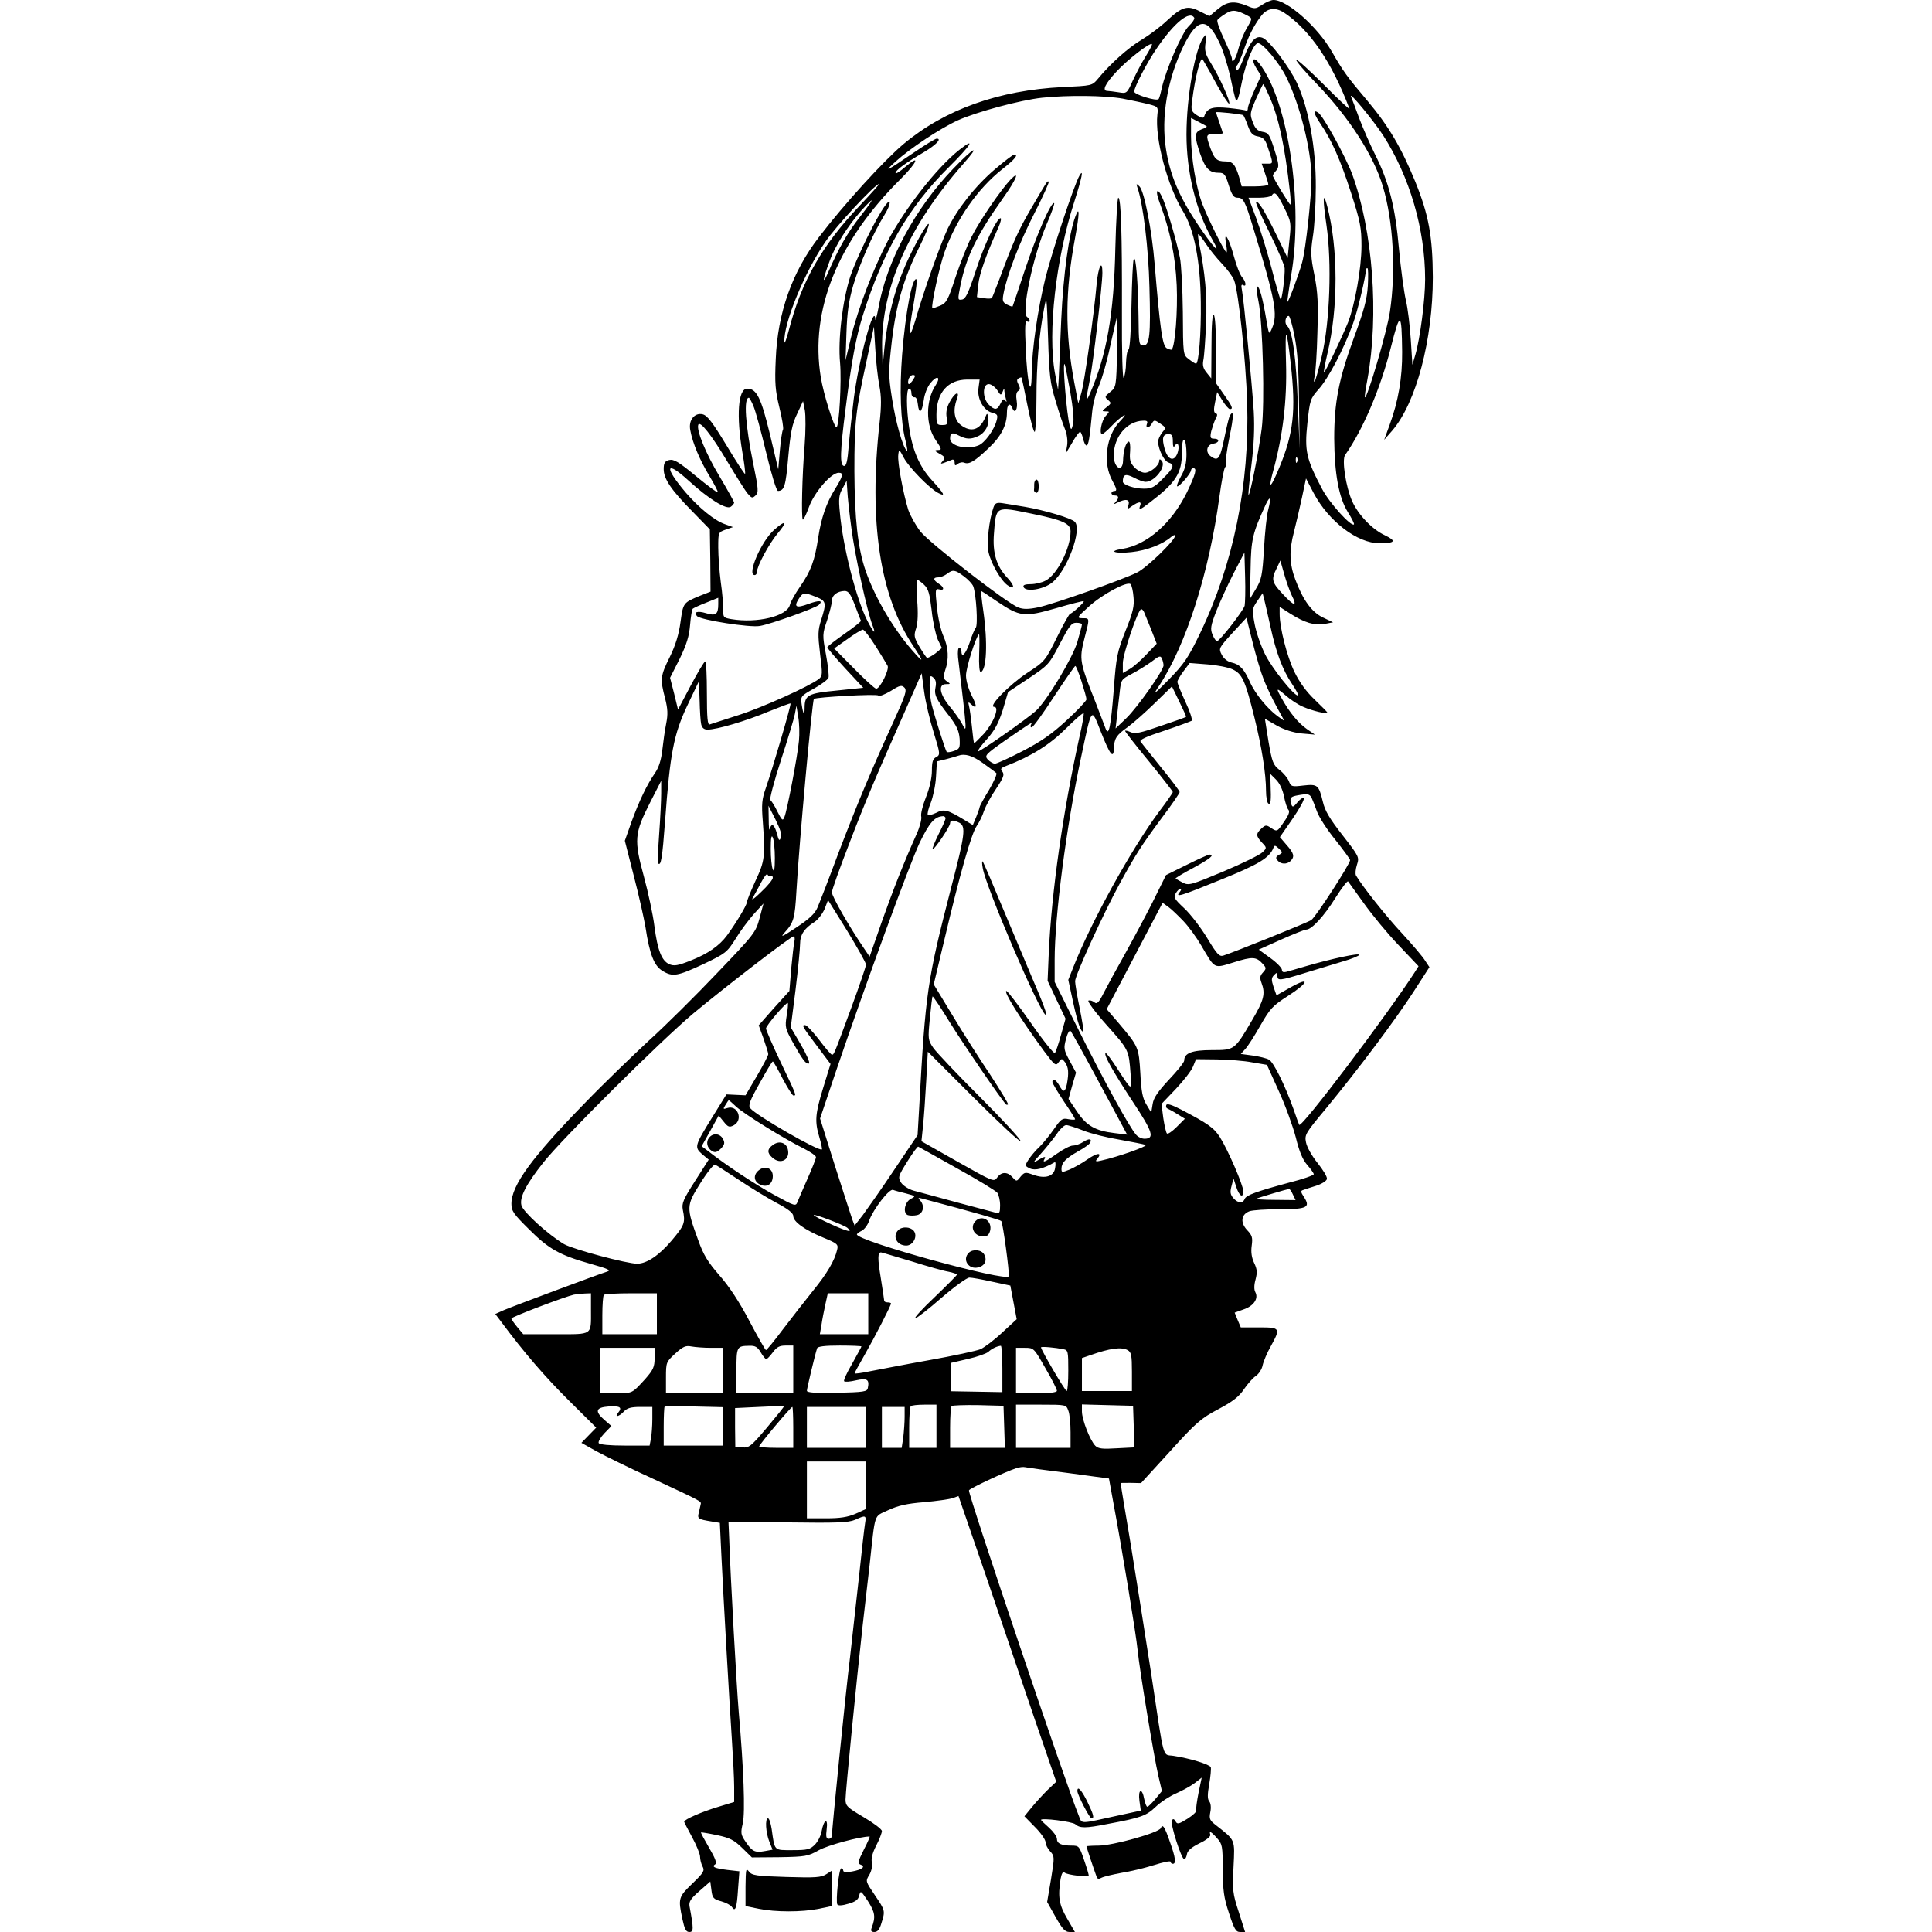 <?xml version="1.0" standalone="no"?>
<!DOCTYPE svg PUBLIC "-//W3C//DTD SVG 20010904//EN"
 "http://www.w3.org/TR/2001/REC-SVG-20010904/DTD/svg10.dtd">
<svg version="1.0" xmlns="http://www.w3.org/2000/svg"
 width="850pt" height="850pt" viewBox="0 0 850 850"
 preserveAspectRatio="xMidYMid meet">
<g transform="translate(0,850) scale(0.1,-0.1)"
fill="#000000" stroke="none">
<path d="M5553 8479 c-29 -19 -34 -19 -68 -4 -55 22 -86 19 -127 -15 l-37 -31
-42 21 c-54 28 -78 21 -143 -39 -28 -27 -79 -65 -112 -85 -58 -34 -138 -105
-194 -173 -25 -30 -26 -30 -155 -36 -280 -14 -517 -98 -699 -250 -88 -74 -263
-266 -372 -409 -119 -154 -183 -335 -191 -538 -5 -107 -2 -138 16 -213 12 -48
19 -91 16 -97 -4 -6 -10 -47 -14 -93 l-7 -82 -37 156 c-39 160 -58 199 -100
199 -40 0 -48 -120 -21 -279 9 -51 14 -94 12 -96 -2 -2 -39 54 -82 126 -60 99
-84 131 -104 136 -36 9 -64 -26 -55 -70 10 -56 42 -132 84 -201 22 -37 39 -69
37 -72 -3 -2 -46 30 -97 72 -75 62 -97 75 -117 70 -19 -5 -24 -13 -24 -40 0
-43 33 -92 128 -188 l75 -77 2 -137 1 -137 -46 -18 c-75 -31 -74 -31 -86 -115
-7 -54 -22 -103 -47 -154 -42 -84 -43 -98 -21 -182 12 -47 13 -71 5 -111 -6
-29 -13 -81 -17 -116 -5 -44 -15 -76 -31 -100 -38 -55 -70 -123 -104 -215
l-30 -85 39 -153 c22 -84 45 -187 52 -228 18 -119 38 -169 74 -191 45 -28 66
-24 180 29 98 47 104 51 142 111 21 35 58 84 81 110 l42 46 -17 -64 c-17 -63
-22 -70 -187 -242 -93 -98 -228 -232 -300 -297 -71 -66 -198 -188 -280 -273
-235 -241 -325 -364 -325 -445 0 -32 9 -45 78 -113 87 -87 134 -113 272 -152
78 -22 90 -28 70 -34 -36 -11 -408 -150 -453 -169 l-38 -17 28 -37 c97 -131
193 -242 297 -345 l119 -118 -33 -34 -32 -33 66 -37 c37 -20 148 -75 249 -121
208 -97 213 -99 210 -111 -1 -4 -5 -21 -8 -36 -8 -29 -5 -31 56 -41 l36 -6 7
-148 c9 -186 34 -624 46 -807 5 -77 10 -170 10 -207 l0 -66 -72 -22 c-70 -21
-148 -55 -148 -65 0 -2 16 -33 35 -68 19 -35 35 -74 35 -86 0 -12 5 -32 11
-43 10 -18 5 -27 -45 -75 -61 -59 -63 -65 -44 -155 10 -46 16 -58 31 -58 19 0
19 14 1 111 -4 22 3 34 43 69 l48 42 5 -38 c4 -34 9 -40 43 -49 21 -6 42 -17
47 -25 15 -24 22 -5 27 78 l6 79 -53 6 c-56 7 -71 14 -53 25 8 5 -1 28 -27 72
-21 36 -37 66 -36 68 2 1 33 -4 71 -12 56 -12 74 -21 110 -56 l43 -42 122 1
c114 2 125 4 173 31 40 22 181 60 223 60 2 0 -9 -27 -26 -59 -26 -52 -27 -60
-13 -65 23 -9 5 -22 -39 -30 -24 -4 -38 -3 -38 4 0 5 -4 10 -9 10 -10 0 -25
-145 -17 -159 4 -6 22 -5 48 3 32 9 44 18 48 36 6 24 8 22 39 -25 31 -49 34
-69 16 -117 -5 -13 -2 -18 12 -18 14 0 23 11 31 39 17 54 17 55 -29 123 -41
61 -42 61 -24 90 10 18 14 39 11 54 -4 16 2 41 19 74 14 27 25 56 25 64 0 8
-36 35 -80 61 -73 43 -80 50 -80 78 0 34 49 529 75 762 9 77 23 199 31 270 26
237 17 210 82 241 43 20 82 29 158 35 55 5 112 13 126 18 l25 9 119 -346 c65
-191 161 -474 214 -629 l97 -282 -40 -38 c-21 -21 -52 -55 -69 -76 l-31 -38
47 -48 c25 -25 46 -55 46 -66 0 -10 9 -28 20 -40 20 -22 20 -24 4 -123 l-17
-100 37 -66 c30 -53 42 -66 61 -66 l24 0 -34 59 c-36 61 -41 95 -29 174 5 25
10 34 18 28 14 -11 106 -21 106 -12 0 4 -9 35 -21 69 -20 59 -22 62 -54 62
-46 0 -65 9 -65 30 0 10 -16 32 -35 49 -19 17 -35 32 -35 34 0 10 137 -7 151
-19 20 -18 45 -18 141 1 150 28 171 36 213 76 22 21 62 47 90 59 27 12 64 32
81 45 l31 24 -14 -67 c-7 -36 -12 -71 -10 -77 3 -5 -15 -22 -39 -37 -38 -24
-45 -25 -52 -11 -7 11 -11 12 -16 4 -9 -13 42 -171 54 -171 5 0 10 10 12 22 2
15 19 30 55 48 30 14 50 30 48 38 -7 19 4 14 30 -16 23 -25 24 -35 25 -136 0
-92 4 -124 27 -193 23 -70 30 -83 49 -83 l22 0 -28 88 c-27 82 -28 96 -23 198
6 123 9 116 -75 182 -30 23 -33 29 -27 60 4 19 2 39 -5 47 -8 10 -8 30 0 75 6
34 9 68 7 75 -5 12 -91 39 -164 50 -50 8 -39 -32 -98 360 -25 164 -66 420 -90
569 -25 148 -45 270 -45 271 0 1 20 1 45 1 l45 -1 128 140 c114 126 136 145
212 185 64 34 91 55 113 88 16 23 39 50 52 58 13 9 27 30 30 47 4 18 20 56 36
84 44 80 42 83 -51 83 l-81 0 -14 33 -13 32 39 14 c45 15 67 48 52 76 -6 11
-6 31 1 56 8 31 7 45 -6 72 -11 23 -15 48 -11 76 5 36 2 46 -20 69 -31 33 -27
69 10 83 13 5 74 9 134 9 121 0 136 8 105 55 -13 20 -14 26 -4 29 7 3 33 11
58 19 25 8 46 21 48 30 2 9 -17 40 -41 70 -25 31 -47 70 -51 91 -7 34 -2 41
87 148 142 172 306 391 385 513 l71 110 -18 27 c-9 16 -55 70 -102 121 -72 77
-174 206 -203 255 -4 7 -2 28 4 47 11 34 10 36 -63 130 -57 73 -78 108 -87
148 -18 74 -23 78 -86 71 -50 -6 -54 -5 -63 18 -5 14 -24 37 -41 50 -29 23
-33 34 -49 125 l-16 101 52 -30 c34 -19 72 -31 110 -35 l58 -5 -36 25 c-38 27
-75 72 -108 131 -29 51 -27 53 16 16 20 -18 55 -41 77 -50 41 -18 106 -33 106
-25 0 2 -25 27 -55 56 -37 35 -67 76 -90 123 -33 69 -65 194 -65 255 l0 31 47
-30 c63 -40 107 -53 151 -45 l37 7 -44 21 c-49 23 -88 76 -122 167 -26 69 -28
127 -6 210 9 36 25 103 35 150 l18 85 34 -65 c66 -124 192 -220 289 -220 70 0
76 10 24 35 -56 26 -117 90 -144 150 -28 63 -46 182 -31 203 80 114 156 294
201 472 41 163 48 161 50 -18 1 -113 -17 -218 -55 -321 l-24 -66 35 40 c106
123 179 400 179 675 -1 180 -18 274 -77 420 -62 151 -117 245 -212 358 -87
103 -105 127 -156 216 -63 109 -196 226 -256 226 -10 0 -32 -9 -50 -21z m-62
-49 c19 -11 19 -12 -5 -53 -14 -23 -30 -63 -37 -90 -11 -45 -29 -73 -29 -45 0
8 -16 46 -35 87 -19 40 -32 77 -29 83 3 5 20 18 36 28 31 19 48 17 99 -10z
m159 14 c112 -75 209 -216 287 -422 4 -8 -46 38 -110 103 -65 65 -120 115
-124 112 -3 -4 39 -53 94 -110 139 -145 247 -312 287 -447 46 -153 58 -373 31
-552 -12 -84 -101 -386 -110 -376 -2 1 3 37 11 78 52 285 24 655 -67 904 -29
77 -128 258 -150 271 -23 15 -19 -6 9 -47 51 -75 88 -158 136 -306 41 -127 46
-154 46 -234 0 -97 -29 -259 -59 -336 -29 -71 -102 -224 -106 -220 -2 2 5 39
15 82 48 201 48 463 -1 650 -19 70 -20 30 -3 -85 24 -165 15 -423 -20 -573
-14 -60 -29 -112 -32 -115 -4 -3 -4 8 0 24 4 17 10 102 12 190 4 131 2 177
-13 254 -17 83 -17 103 -7 170 7 42 13 140 13 218 1 171 -31 345 -83 458 -33
70 -122 188 -152 199 -29 11 -52 -13 -80 -84 -17 -45 -30 -66 -35 -58 -4 7 -4
15 1 18 6 3 18 31 29 61 23 69 46 114 78 157 27 37 63 42 103 16z m-396 -22
c3 -5 -8 -22 -24 -37 -30 -29 -100 -189 -119 -274 -5 -23 -11 -45 -14 -47 -9
-10 -107 20 -107 33 0 20 57 130 101 193 76 111 143 165 163 132z m109 -106
c16 -31 38 -101 50 -154 11 -53 22 -99 24 -101 7 -9 13 8 28 84 19 88 51 165
70 165 21 0 92 -85 123 -147 61 -122 111 -322 112 -443 0 -85 -25 -315 -41
-374 -14 -52 -61 -178 -65 -174 -1 2 6 53 16 113 56 319 -12 771 -139 935 -27
35 -38 18 -13 -21 l20 -32 -29 -64 c-16 -36 -29 -71 -29 -80 0 -8 -3 -12 -7
-10 -5 3 -40 8 -79 12 -72 7 -94 -1 -106 -37 -3 -9 -12 -8 -32 5 -25 17 -27
22 -21 65 13 104 37 195 46 181 5 -8 33 -56 60 -107 28 -51 54 -91 57 -88 7 7
-43 118 -81 179 -25 40 -28 55 -23 90 5 38 5 40 -9 23 -37 -49 -75 -262 -75
-428 0 -164 41 -332 111 -457 49 -86 7 -41 -69 73 -76 116 -115 209 -132 319
-23 141 6 309 77 455 61 123 103 128 156 18z m-322 -63 c-17 -27 -42 -75 -57
-107 -26 -58 -27 -58 -63 -52 -20 3 -42 6 -48 6 -26 0 -12 30 39 85 48 52 147
129 156 121 2 -2 -10 -26 -27 -53z m544 -178 c41 -92 68 -219 90 -417 4 -32 4
-58 2 -58 -5 0 -77 119 -77 127 0 4 7 14 15 23 13 15 13 25 -8 91 -21 67 -26
75 -52 79 -22 4 -33 14 -43 42 -14 35 -13 41 14 103 16 36 30 65 32 65 2 0 14
-25 27 -55z m500 -170 c117 -182 185 -413 185 -634 0 -90 -22 -260 -43 -332
l-13 -44 -7 110 c-4 61 -13 139 -22 175 -8 36 -22 137 -30 225 -16 183 -44
294 -105 415 -22 44 -53 115 -69 157 -16 43 -32 87 -37 98 -10 27 100 -107
141 -170z m-1145 161 c41 -8 93 -19 116 -25 38 -10 40 -12 36 -45 -12 -104 44
-315 114 -428 48 -79 75 -217 77 -398 2 -136 -9 -270 -21 -270 -4 0 -18 9 -32
20 -25 19 -25 19 -26 207 -1 103 -7 212 -13 240 -14 69 -54 208 -74 256 -24
57 -38 44 -15 -15 46 -123 69 -232 75 -363 5 -112 -7 -268 -22 -283 -2 -2 -12
1 -22 6 -19 11 -29 83 -53 369 -12 150 -46 323 -67 343 -14 13 -15 13 -9 -5
25 -70 49 -267 53 -437 6 -215 1 -258 -27 -258 -19 0 -20 8 -21 128 -2 148
-12 274 -21 252 -4 -8 -8 -100 -10 -203 -2 -109 -7 -191 -13 -195 -6 -4 -10
-30 -11 -58 0 -27 -5 -57 -10 -66 -5 -10 -9 104 -8 295 1 336 -4 497 -16 497
-4 0 -10 -100 -13 -222 -6 -289 -38 -470 -111 -638 -19 -44 -20 -33 -2 55 15
72 56 421 56 475 0 62 -18 27 -25 -47 -12 -137 -54 -437 -68 -483 l-13 -45
-18 94 c-41 219 -40 400 4 635 20 108 20 144 1 93 -28 -74 -53 -255 -62 -452
-5 -115 -10 -232 -11 -260 l-3 -50 -14 75 c-32 176 4 501 85 751 34 107 43
151 23 116 -23 -39 -122 -338 -150 -452 -34 -138 -59 -313 -60 -418 -1 -119
-20 -43 -26 107 -5 97 -3 127 5 122 7 -4 12 -3 12 3 0 5 -5 13 -11 16 -27 18
25 266 86 409 21 48 35 89 33 92 -12 11 -79 -143 -128 -291 -29 -88 -54 -161
-55 -163 -2 -2 -13 2 -25 8 -19 10 -21 17 -15 48 16 84 70 225 135 352 38 74
66 137 64 140 -6 6 -5 7 -78 -118 -55 -94 -79 -147 -136 -302 -18 -47 -34 -88
-36 -91 -2 -3 -17 -4 -35 -1 l-31 5 6 56 c6 49 33 126 90 254 9 20 12 37 8 37
-17 0 -73 -119 -111 -237 -31 -94 -43 -119 -59 -121 -19 -3 -19 -1 -6 65 26
125 72 219 186 380 59 83 78 128 34 83 -41 -43 -137 -182 -171 -251 -19 -36
-50 -116 -71 -178 -33 -102 -40 -114 -68 -126 -17 -7 -32 -12 -34 -11 -7 8 31
184 54 248 51 143 146 279 254 364 56 44 72 64 52 64 -5 0 -43 -29 -84 -64
-86 -73 -165 -173 -209 -263 -31 -66 -106 -276 -142 -403 -29 -98 -32 -63 -8
70 10 58 17 107 14 110 -18 19 -49 -140 -64 -330 -12 -157 -7 -295 15 -379 7
-29 10 -49 5 -44 -18 18 -49 128 -65 233 -16 102 -15 118 0 252 20 164 52 274
123 416 54 108 52 134 -3 36 -89 -159 -133 -301 -153 -486 l-8 -83 -2 86 c-4
262 118 536 357 808 80 90 47 74 -45 -22 -166 -173 -291 -404 -327 -606 -8
-42 -15 -67 -15 -56 -4 79 -73 -177 -95 -351 -8 -66 -18 -158 -22 -206 -5 -64
-10 -88 -20 -88 -20 0 -18 64 6 250 27 216 46 315 76 412 89 283 202 477 377
651 99 98 123 137 48 78 -99 -78 -238 -256 -315 -401 -64 -122 -132 -301 -161
-421 l-25 -104 4 120 c3 91 10 141 30 210 28 94 86 226 137 309 30 47 31 80 3
41 -39 -52 -126 -230 -153 -311 -34 -105 -55 -277 -45 -381 7 -79 -4 -283 -16
-283 -11 0 -57 146 -69 221 -48 294 74 597 352 872 74 74 88 111 19 52 -23
-20 -42 -32 -42 -26 0 12 44 44 124 91 55 33 81 60 57 60 -6 0 -52 -28 -103
-63 -122 -83 -132 -87 -78 -38 65 59 196 146 275 182 83 37 275 89 370 99 115
12 275 10 355 -4z m530 -73 c2 -2 12 -23 20 -46 12 -33 21 -43 44 -47 22 -4
32 -13 41 -40 28 -82 28 -80 1 -80 l-25 0 14 -41 c8 -23 15 -45 15 -50 0 -5
-26 -9 -58 -9 l-59 0 -12 43 c-17 55 -28 67 -60 67 -37 0 -48 10 -66 59 -21
59 -20 61 20 61 19 0 35 2 35 4 0 2 -7 23 -15 46 -8 23 -15 44 -15 46 0 4 114
-8 120 -13z m-161 -49 c2 -2 -8 -8 -23 -13 -32 -13 -32 -29 -6 -107 23 -65 40
-84 81 -84 25 0 30 -6 45 -55 14 -44 22 -55 39 -55 25 0 33 -14 68 -130 98
-320 110 -384 83 -445 -13 -30 -13 -29 -25 40 -16 95 -30 145 -40 145 -4 0 -2
-30 6 -67 19 -95 28 -449 14 -559 -13 -101 -52 -297 -58 -291 -2 2 4 62 13
133 11 89 14 161 10 234 -8 126 -44 493 -52 534 -4 19 -3 26 5 22 16 -11 13
15 -4 34 -9 10 -25 50 -36 91 -22 82 -46 120 -35 57 4 -21 5 -38 2 -38 -8 0
-81 147 -106 212 -28 73 -50 205 -50 300 l0 79 33 -17 c17 -9 34 -18 36 -20z
m-1523 -345 c-169 -177 -260 -336 -316 -554 -10 -38 -19 -61 -19 -49 -4 81 89
308 181 441 45 67 218 253 235 253 3 0 -34 -41 -81 -91z m1864 -13 c31 -62 31
-67 23 -142 l-8 -79 -51 105 c-54 109 -79 149 -88 140 -2 -3 24 -64 60 -135
35 -72 65 -141 66 -155 2 -33 -12 -143 -18 -137 -3 2 -21 64 -40 138 -19 73
-50 172 -68 221 l-33 88 48 0 c26 0 51 5 54 10 13 20 24 9 55 -54z m-1865 -38
c-56 -71 -95 -139 -142 -248 -28 -63 -22 -25 8 54 23 64 80 153 138 219 63 69
60 57 -4 -25z m1520 -120 c15 -23 47 -63 71 -88 24 -25 48 -58 54 -74 19 -51
51 -349 57 -536 11 -361 -60 -711 -208 -1018 -51 -106 -70 -133 -135 -200 -68
-69 -73 -72 -45 -30 119 180 221 499 266 833 9 66 20 124 25 129 5 5 6 14 4
21 -3 7 4 56 15 111 19 92 20 124 2 96 -4 -7 -15 -53 -25 -102 -19 -91 -27
-101 -60 -77 -24 18 -17 51 12 55 27 4 30 22 3 22 -16 0 -18 5 -12 33 5 18 13
42 19 54 9 16 9 22 0 25 -8 3 -9 16 -2 49 l9 44 23 -37 c13 -21 28 -38 33 -38
16 0 10 13 -26 64 l-35 50 0 147 c0 88 -4 150 -10 154 -6 4 -10 -44 -10 -137
l-1 -143 -20 25 c-15 18 -19 32 -15 54 4 17 9 89 12 161 6 121 -4 225 -32 363
-3 17 -4 32 -2 32 3 0 18 -19 33 -42z m713 -185 c-4 -62 -17 -109 -62 -231
-66 -180 -86 -283 -86 -441 1 -154 20 -260 60 -324 17 -27 29 -51 27 -54 -12
-12 -109 95 -141 157 -69 131 -77 166 -64 288 11 103 13 108 49 149 43 47 113
181 152 290 20 54 57 211 57 239 0 2 3 4 6 4 4 0 4 -35 2 -77z m-1374 -506
c14 -49 33 -105 41 -124 9 -22 13 -50 10 -72 l-6 -36 28 47 c15 27 31 48 35
48 3 0 9 -13 13 -30 4 -16 10 -30 15 -30 9 0 14 31 25 147 3 35 17 87 30 116
13 30 35 105 48 168 14 63 28 123 31 134 3 11 3 -54 1 -144 -4 -164 -4 -164
-31 -186 -24 -19 -25 -22 -9 -35 15 -13 15 -15 -7 -32 -21 -16 -21 -18 -4 -18
19 0 19 0 0 -21 -18 -20 -29 -79 -15 -79 4 0 23 16 42 36 18 20 43 40 53 46
10 6 3 -5 -15 -24 -63 -63 -79 -187 -34 -265 18 -33 20 -43 9 -43 -8 0 -14 -4
-14 -10 0 -5 7 -10 15 -10 18 0 19 -11 3 -29 -11 -11 -9 -11 9 -2 36 18 55 14
48 -10 -7 -21 -6 -21 16 -5 29 20 43 21 35 1 -8 -21 0 -19 41 13 116 88 143
129 143 222 0 38 4 59 10 55 6 -3 10 -32 10 -63 0 -42 -7 -68 -25 -99 -13 -24
-20 -43 -15 -43 10 0 60 58 60 71 0 5 5 9 10 9 17 0 11 -24 -28 -106 -67 -136
-176 -232 -285 -249 -65 -10 -31 -22 41 -14 67 7 137 34 175 67 9 8 17 10 17
5 0 -20 -124 -140 -166 -161 -63 -32 -369 -140 -436 -154 -43 -9 -66 -9 -87
-1 -50 18 -390 283 -431 334 -21 27 -45 70 -54 96 -22 71 -48 209 -44 241 3
27 4 27 25 -13 22 -41 111 -133 151 -154 34 -18 27 -4 -27 55 -56 61 -86 131
-101 232 -13 88 -13 172 0 172 6 0 10 -9 10 -20 0 -11 6 -19 13 -18 7 2 13
-10 15 -29 5 -48 18 -40 26 15 3 27 16 60 30 77 28 35 47 28 23 -9 -45 -67
-45 -177 -1 -241 29 -43 29 -45 7 -45 -13 -1 -10 -5 10 -16 24 -13 27 -18 15
-32 -14 -16 -13 -16 40 5 7 3 12 -2 12 -12 0 -14 3 -15 14 -6 7 6 20 9 29 5
21 -8 45 6 105 63 56 52 82 102 82 158 0 36 13 47 24 19 11 -28 25 -4 19 32
-4 24 -2 39 7 44 9 6 9 13 1 28 -8 15 -8 23 0 27 6 4 12 5 13 4 2 -2 13 -57
26 -121 13 -65 27 -118 32 -118 4 0 8 66 8 148 0 149 11 274 33 392 12 64 12
62 18 -125 5 -166 9 -201 33 -278z m1051 286 c13 -63 19 -146 20 -293 l3 -205
-8 195 c-7 205 -24 327 -47 346 -13 11 -8 44 7 44 4 0 16 -39 25 -87z m-1826
-221 c9 -47 9 -87 1 -160 -49 -437 1 -767 150 -987 41 -62 44 -73 10 -35 -93
101 -179 246 -222 370 -34 99 -48 228 -49 437 0 215 5 263 54 487 l32 149 6
-99 c3 -54 11 -127 18 -162z m1810 96 c23 -207 12 -304 -50 -454 -39 -94 -51
-102 -28 -18 43 157 62 311 57 479 -5 165 2 162 21 -7z m-970 -124 c12 -70 17
-123 12 -140 -7 -26 -8 -27 -14 -9 -14 42 -35 305 -22 270 2 -5 13 -60 24
-121z m-691 56 c-7 -11 -16 -20 -19 -20 -4 0 -5 9 -2 20 3 11 12 20 19 20 12
0 12 -4 2 -20z m287 -37 c-7 -47 22 -99 60 -109 23 -6 26 -10 20 -33 -10 -41
-53 -101 -81 -111 -52 -20 -124 -2 -124 30 0 26 9 29 38 14 33 -17 53 -18 85
-3 31 14 50 49 45 80 -4 23 -5 23 -13 4 -23 -57 -63 -70 -109 -34 -28 22 -34
65 -16 114 15 40 -11 27 -33 -16 -12 -22 -16 -45 -12 -66 5 -30 4 -33 -20 -33
-23 0 -25 3 -25 46 0 97 51 154 136 154 l54 0 -5 -37z m82 -9 c15 -24 17 -25
24 -8 6 16 8 16 8 2 1 -9 4 -25 7 -35 4 -13 3 -14 -3 -5 -7 9 -12 6 -21 -13
-14 -30 -26 -31 -52 -5 -28 28 -28 90 0 90 11 0 27 -12 37 -26z m-1072 -71 c9
-21 34 -113 56 -205 24 -99 45 -168 52 -168 28 1 34 22 45 149 10 109 17 145
39 190 l26 56 8 -40 c4 -22 4 -92 -1 -155 -11 -132 -15 -318 -8 -326 3 -2 15
22 27 55 24 66 98 151 131 151 23 0 19 -15 -17 -73 -37 -59 -60 -126 -73 -211
-15 -103 -33 -149 -80 -217 -21 -30 -42 -67 -45 -81 -13 -49 -143 -81 -257
-62 -35 6 -37 8 -36 43 0 20 -4 74 -11 121 -6 46 -11 115 -11 151 0 67 0 67
33 79 l32 11 -36 13 c-46 16 -114 72 -172 139 -97 114 -89 145 13 52 88 -80
167 -130 186 -114 8 6 14 14 14 18 0 3 -29 56 -65 116 -61 102 -101 201 -93
226 7 20 58 -44 127 -160 39 -65 79 -129 90 -142 18 -21 21 -22 35 -9 14 13
13 28 -9 135 -36 176 -44 295 -20 295 2 0 12 -17 20 -37z m1731 -78 c-8 -21
11 -19 22 2 9 16 12 16 37 -1 24 -16 25 -19 12 -34 -8 -9 -17 -25 -20 -35 -9
-25 21 -95 44 -102 28 -9 24 -23 -25 -71 -37 -38 -49 -44 -84 -44 -42 0 -92
17 -92 31 0 32 12 36 48 18 20 -11 43 -19 52 -19 41 0 94 70 70 94 -7 7 -10 6
-10 -2 0 -20 -39 -52 -63 -52 -13 0 -34 11 -46 24 -19 20 -22 33 -19 70 2 27
-1 45 -7 43 -12 -4 -23 -42 -24 -84 -2 -55 -41 -32 -41 23 0 82 58 151 129
153 17 1 22 -3 17 -14z m114 -77 c0 -23 3 -29 9 -19 14 22 22 -4 11 -34 -15
-38 -42 -29 -56 20 -13 47 -9 65 17 65 15 0 19 -7 19 -32z m547 -90 c-3 -8 -6
-5 -6 6 -1 11 2 17 5 13 3 -3 4 -12 1 -19z m-1961 -293 c14 -112 69 -365 93
-427 17 -44 4 -32 -23 21 -49 96 -108 327 -121 477 -6 59 -4 78 12 105 l18 34
3 -45 c1 -25 9 -99 18 -165z m1834 84 c-7 -24 -15 -102 -19 -174 -7 -116 -11
-135 -35 -175 l-27 -45 3 130 c2 133 9 160 68 288 19 39 23 27 10 -24z m-104
-424 c-6 -22 -110 -156 -122 -156 -4 0 -13 13 -19 28 -11 25 -9 39 16 104 16
40 50 115 76 166 l48 92 3 -107 c2 -59 0 -116 -2 -127z m207 46 c26 -51 12
-50 -38 4 -50 53 -53 66 -28 115 l16 34 17 -60 c9 -32 24 -74 33 -93z m-1443
84 c19 -14 38 -34 42 -45 13 -36 21 -169 11 -182 -6 -7 -18 -37 -27 -65 -17
-50 -36 -71 -36 -38 0 8 -4 15 -10 15 -5 0 -7 -18 -5 -42 41 -345 40 -335 18
-293 -9 17 -33 51 -54 76 -45 54 -53 99 -17 99 21 0 21 1 3 13 -16 12 -16 18
-7 47 18 49 15 102 -8 153 -11 25 -24 82 -28 127 -8 76 -7 81 10 77 24 -7 23
10 -2 25 -25 16 -26 28 -2 28 10 0 27 7 38 15 26 20 35 19 74 -10z m-175 -37
c20 -19 25 -39 34 -114 5 -50 18 -107 27 -128 l18 -37 -29 -24 c-17 -12 -33
-21 -37 -19 -3 2 -18 24 -33 49 -24 41 -25 49 -14 82 7 24 9 65 4 124 -3 49
-4 89 0 89 3 0 17 -10 30 -22z m922 -55 c4 -39 -2 -66 -35 -148 -37 -94 -41
-112 -52 -260 -13 -164 -22 -208 -36 -170 -4 11 -24 63 -44 115 -70 176 -72
189 -50 277 25 96 25 93 -7 93 -27 1 -26 3 27 51 59 54 169 113 184 99 5 -5
11 -30 13 -57z m-1226 -35 c13 -35 25 -66 27 -69 1 -3 -31 -29 -73 -58 -41
-29 -75 -55 -75 -59 0 -4 36 -46 79 -93 l79 -85 -116 -12 c-127 -12 -142 -20
-142 -76 0 -38 -6 -31 -13 15 -5 35 -4 37 53 69 33 18 62 40 65 48 3 7 -2 54
-11 102 -16 86 -16 90 5 151 11 35 21 73 21 85 0 25 23 43 56 44 17 0 26 -13
45 -62z m624 17 c102 -69 121 -71 261 -31 65 19 120 33 122 31 4 -4 -51 -55
-60 -55 -3 0 -30 -47 -58 -104 -51 -103 -53 -106 -130 -156 -79 -52 -175 -150
-146 -150 25 0 -3 -71 -46 -119 -21 -22 -40 -41 -42 -41 -2 0 -6 33 -10 73 -4
39 -10 81 -13 92 -4 16 -3 18 8 8 27 -26 29 -11 4 37 -14 28 -25 66 -25 88 0
34 42 167 57 182 2 3 3 -34 1 -83 -2 -53 1 -86 7 -84 26 9 31 131 11 270 -7
48 -11 87 -9 87 1 0 32 -20 68 -45z m-795 19 c45 -18 47 -25 23 -101 -15 -47
-15 -65 -5 -150 11 -88 11 -97 -5 -110 -41 -32 -247 -125 -353 -159 -63 -20
-121 -39 -127 -41 -10 -4 -13 27 -13 136 0 78 -3 141 -7 141 -5 0 -33 -48 -64
-106 l-56 -106 -17 70 -18 70 42 83 c31 64 42 100 46 149 3 36 8 68 12 72 4 3
31 16 60 27 l52 21 0 -28 c0 -45 -11 -53 -53 -40 -39 12 -58 5 -40 -13 17 -17
233 -51 276 -43 48 8 246 79 260 93 20 20 0 21 -46 4 -54 -20 -66 -14 -43 22
19 29 23 30 76 9z m1999 -129 c25 -116 54 -193 96 -255 19 -28 30 -50 25 -50
-18 0 -113 119 -144 181 -18 36 -39 96 -46 133 -12 64 -11 68 11 101 l24 35 7
-27 c4 -16 16 -68 27 -118z m-556 63 c3 -7 17 -42 31 -76 l25 -64 -44 -46
c-24 -26 -57 -55 -74 -65 l-31 -18 0 43 c0 41 67 238 81 238 4 0 9 -6 12 -12z
m527 -298 c12 -30 37 -84 56 -118 l35 -64 -30 21 c-44 32 -100 100 -122 151
-26 57 -44 77 -80 85 -18 4 -35 17 -44 35 -14 27 -13 29 47 95 l62 67 27 -108
c15 -60 37 -134 49 -164z m-800 242 c0 -4 -9 -38 -20 -76 -20 -69 -133 -258
-183 -304 -39 -35 -249 -183 -255 -178 -2 3 16 28 41 55 34 39 50 69 69 128
l23 78 90 60 c88 59 91 62 138 153 41 78 51 92 72 92 14 0 25 -3 25 -8z m-908
-94 c25 -40 49 -79 53 -87 9 -16 -33 -101 -50 -101 -6 0 -50 40 -98 89 l-87
88 58 41 c31 23 62 41 68 42 6 0 31 -33 56 -72z m1267 -85 c2 -20 -115 -186
-164 -233 l-47 -45 6 50 c3 28 8 76 12 108 6 57 7 58 53 82 25 13 64 37 86 53
35 27 41 29 47 14 4 -9 7 -22 7 -29z m304 -18 c42 -20 55 -47 96 -212 32 -129
51 -247 51 -323 0 -27 5 -52 10 -55 11 -7 13 12 10 85 l-1 45 25 -25 c16 -16
29 -44 35 -73 5 -27 14 -54 19 -59 8 -8 2 -24 -19 -54 -29 -43 -30 -44 -55
-28 -23 16 -26 15 -44 -1 -25 -23 -25 -33 2 -62 22 -23 22 -24 2 -43 -11 -11
-88 -49 -171 -84 -144 -60 -153 -63 -180 -49 -15 8 -29 16 -31 18 -2 1 33 23
77 46 74 40 97 59 72 59 -5 0 -50 -20 -100 -45 l-91 -45 -61 -123 c-34 -67
-90 -171 -124 -232 -34 -60 -74 -134 -89 -163 -22 -44 -30 -51 -41 -42 -8 7
-20 10 -26 8 -7 -2 29 -51 80 -108 98 -110 97 -109 105 -214 6 -78 7 -78 -58
22 -26 41 -50 72 -52 69 -9 -8 32 -80 121 -216 87 -131 96 -161 50 -161 -12 0
-29 8 -37 18 -29 33 -136 227 -247 449 l-111 223 0 97 c0 193 52 590 116 890
49 230 44 223 89 109 39 -98 54 -117 56 -68 1 43 11 58 59 92 25 18 79 66 120
106 l76 74 32 -66 c18 -37 32 -67 30 -68 -2 -2 -52 -20 -112 -40 -89 -31 -113
-36 -132 -27 -13 6 -24 8 -24 5 0 -3 47 -64 105 -134 58 -71 105 -132 105
-135 0 -2 -26 -41 -59 -84 -125 -168 -301 -488 -380 -689 l-21 -53 21 -97 c20
-93 36 -138 45 -129 2 2 -5 48 -16 102 -11 53 -20 107 -20 118 0 26 123 295
196 429 72 131 94 166 185 289 44 58 79 110 79 114 0 5 -37 54 -82 109 -45 56
-85 106 -90 113 -6 8 24 22 104 48 62 21 116 41 121 44 4 4 -8 42 -28 84 -19
41 -35 81 -35 87 0 6 12 27 27 47 l27 36 77 -6 c42 -3 93 -13 112 -22z m-665
-52 c12 -38 22 -73 22 -80 0 -6 -39 -48 -87 -92 -67 -62 -114 -94 -195 -136
-58 -30 -113 -55 -121 -55 -7 0 -21 8 -31 18 -15 18 -12 22 76 84 113 78 123
85 114 70 -4 -7 -2 -12 3 -12 6 0 50 61 98 135 49 74 91 135 94 135 3 0 15
-30 27 -67z m-650 -226 c29 -94 29 -98 11 -108 -15 -7 -19 -21 -19 -60 0 -31
-10 -76 -26 -116 -14 -35 -24 -74 -21 -85 3 -11 -6 -46 -20 -77 -56 -125 -103
-244 -154 -388 l-53 -152 -25 37 c-63 92 -141 228 -141 246 0 10 34 105 75
211 73 191 116 292 251 596 l69 157 11 -82 c6 -44 25 -125 42 -179z m8 200
c-7 -34 2 -53 60 -127 33 -43 43 -65 46 -100 2 -41 0 -45 -25 -54 -14 -5 -29
-7 -32 -4 -5 5 -51 149 -66 208 -5 19 -9 57 -9 84 0 43 2 47 16 35 11 -9 14
-22 10 -42z m-1031 -164 c4 -16 13 -23 28 -23 41 0 170 38 267 79 52 21 97 38
98 36 4 -4 -78 -284 -109 -373 -17 -48 -19 -71 -13 -146 11 -154 9 -174 -32
-261 -20 -44 -38 -87 -38 -95 -2 -15 -45 -87 -87 -145 -34 -46 -84 -81 -160
-111 -58 -23 -73 -25 -95 -16 -33 16 -51 60 -65 168 -6 49 -27 147 -46 217
-44 161 -42 190 26 324 l50 98 0 -55 c0 -30 -4 -111 -9 -180 -5 -68 -7 -127
-4 -129 12 -12 18 24 30 186 22 299 38 381 97 507 l52 109 3 -84 c1 -46 4 -94
7 -106z m846 12 c-102 -224 -158 -358 -241 -575 -42 -113 -84 -221 -93 -242
-11 -27 -35 -50 -94 -89 -60 -40 -72 -45 -52 -23 41 45 46 61 53 184 12 210
69 837 77 845 10 8 275 23 283 15 5 -5 28 4 55 20 39 25 48 27 60 15 12 -12 5
-34 -48 -150z m-416 -85 c-6 -66 -52 -307 -64 -335 -7 -18 -11 -15 -31 25 -12
25 -26 47 -31 50 -4 3 16 81 46 173 30 92 58 184 62 205 l7 37 8 -50 c5 -27 6
-75 3 -105z m1235 22 c-73 -330 -124 -687 -136 -957 l-5 -120 39 -83 40 -84
-20 -71 c-11 -40 -23 -76 -27 -80 -4 -4 -52 55 -106 133 -54 77 -102 140 -107
140 -15 0 58 -118 165 -264 47 -63 52 -67 64 -50 14 19 15 18 29 0 15 -22 17
-46 8 -95 -8 -38 -16 -39 -34 -6 -14 25 -30 33 -30 15 0 -6 23 -44 50 -85 28
-41 50 -76 50 -79 0 -3 -13 -3 -29 0 -27 6 -33 1 -63 -42 -18 -26 -47 -62 -64
-79 -18 -16 -39 -42 -49 -57 -17 -27 -16 -28 7 -39 23 -10 58 -1 109 28 3 2 4
-10 1 -26 -5 -37 -44 -49 -98 -29 -33 12 -37 11 -54 -9 -17 -22 -18 -22 -35
-3 -23 26 -50 25 -68 -1 -14 -20 -18 -18 -174 70 l-159 90 7 68 c4 37 10 126
14 197 l7 129 204 -204 c112 -112 204 -197 204 -189 0 8 -81 96 -180 195 -99
99 -191 196 -204 215 -23 34 -24 39 -15 129 5 52 10 95 12 97 2 2 38 -52 79
-119 60 -96 222 -333 244 -356 2 -2 6 -2 9 0 2 3 -33 61 -78 130 -46 68 -121
186 -166 261 l-83 137 46 193 c70 297 120 471 143 504 11 16 26 46 32 66 7 20
30 64 53 97 33 50 38 63 28 76 -10 12 -7 16 16 25 112 43 193 94 264 165 41
41 76 71 78 67 1 -5 -6 -50 -18 -100z m-426 -119 c28 -20 55 -40 59 -44 5 -4
-10 -37 -32 -75 -23 -37 -41 -71 -41 -75 0 -3 -7 -23 -15 -43 l-15 -36 -38 23
c-72 44 -90 49 -123 31 -17 -8 -34 -13 -37 -9 -3 3 2 27 13 53 10 26 21 77 23
114 l4 68 41 10 c23 6 47 13 52 15 30 11 63 1 109 -32z m1447 -154 c4 -8 14
-34 23 -59 9 -25 45 -81 81 -125 35 -44 64 -84 65 -89 0 -17 -152 -252 -171
-264 -18 -12 -344 -143 -386 -156 -18 -6 -28 4 -72 77 -28 46 -73 105 -101
131 -44 41 -48 49 -37 66 6 11 16 20 21 20 4 0 3 -7 -4 -15 -21 -25 1 -19 182
55 166 67 214 96 231 141 4 11 8 10 23 -4 18 -17 18 -19 1 -28 -14 -8 -16 -14
-6 -25 14 -17 41 -18 57 -2 19 19 15 34 -18 71 l-29 34 56 81 c31 45 53 85 49
90 -4 4 -16 -4 -27 -17 -21 -26 -25 -26 -31 4 -2 16 4 21 32 26 44 8 52 6 61
-12z m-2336 -175 c-6 -16 -9 -12 -17 19 -11 40 -24 48 -31 20 -3 -10 -5 9 -5
42 l-1 60 31 -61 c21 -43 29 -67 23 -80z m725 86 c0 -6 -14 -38 -31 -71 -17
-34 -28 -63 -26 -65 6 -6 77 99 77 114 0 15 15 15 41 2 29 -16 25 -51 -36
-284 -106 -411 -113 -459 -141 -970 l-7 -120 -103 -153 c-56 -84 -119 -173
-138 -199 l-36 -46 -10 26 c-5 14 -39 120 -76 235 l-66 210 70 208 c129 380
322 907 368 1005 43 89 66 115 102 117 6 1 12 -4 12 -9z m-751 -175 c0 -48 -3
-64 -9 -50 -5 11 -9 52 -9 90 0 48 3 64 9 50 5 -11 9 -51 9 -90z m-18 -79 c5
3 9 -1 9 -8 0 -8 -23 -36 -52 -63 -29 -29 -45 -39 -36 -25 8 14 25 45 38 70
13 25 25 39 27 32 3 -6 9 -10 14 -6z m2610 -121 c35 -49 103 -132 152 -183
l88 -93 -17 -27 c-123 -190 -497 -685 -508 -671 -1 2 -13 33 -25 69 -38 107
-88 207 -108 218 -11 6 -43 14 -72 18 l-52 7 19 21 c11 11 41 58 67 104 43 75
54 87 121 130 91 58 101 88 12 38 l-62 -35 -13 37 c-10 31 -10 39 2 52 13 13
15 12 15 -3 0 -23 10 -22 120 12 52 16 128 39 168 51 39 11 72 25 72 29 0 9
-118 -16 -235 -50 -38 -11 -78 -23 -87 -25 -12 -3 -18 0 -18 9 0 8 -23 32 -51
52 l-51 37 98 44 c54 24 104 44 111 44 24 0 78 59 128 139 28 44 53 77 56 73
3 -4 34 -47 70 -97z m-2191 -269 c0 -8 -29 -93 -64 -188 -80 -217 -77 -208
-86 -208 -4 0 -29 29 -56 65 -27 35 -55 65 -62 65 -16 0 -13 -5 57 -98 l55
-73 -32 -104 c-36 -117 -38 -149 -17 -219 8 -27 13 -51 11 -53 -11 -11 -289
149 -315 181 -10 12 -3 32 41 110 29 53 55 96 58 96 3 0 22 -34 43 -75 22 -41
43 -75 48 -75 14 0 14 -1 -56 146 -36 75 -65 143 -65 149 0 13 90 118 96 112
2 -2 0 -27 -5 -56 -8 -50 -6 -57 26 -115 44 -79 59 -99 72 -95 6 2 -10 39 -35
82 l-45 77 21 165 c11 90 20 181 20 202 0 41 19 69 64 97 15 10 35 36 44 57
l15 39 84 -135 c45 -74 83 -141 83 -149z m1396 192 c23 -24 58 -72 79 -108 62
-106 54 -101 143 -74 82 26 99 25 127 -6 17 -19 17 -21 1 -39 -13 -14 -14 -24
-6 -45 18 -48 11 -76 -41 -164 -78 -133 -77 -132 -177 -132 -87 0 -122 -13
-122 -46 0 -8 -30 -45 -67 -84 -49 -53 -68 -80 -72 -108 l-6 -37 -21 35 c-17
27 -23 58 -27 139 -7 114 -8 116 -93 217 l-55 64 123 234 123 234 25 -18 c14
-10 43 -38 66 -62z m-1711 -90 c-3 -13 -9 -67 -14 -120 l-8 -98 -68 -75 -67
-76 21 -58 c11 -32 21 -63 21 -69 0 -6 -23 -50 -50 -96 l-50 -85 -42 2 -42 2
-62 -100 c-78 -126 -80 -132 -45 -163 l29 -24 -60 -94 c-52 -81 -59 -98 -54
-126 12 -58 8 -68 -49 -136 -56 -66 -109 -101 -151 -102 -46 0 -281 63 -322
86 -69 41 -181 142 -188 171 -9 35 20 92 97 189 83 105 515 534 659 655 138
115 429 339 441 339 5 0 7 -10 4 -22z m1344 -627 l120 -223 -57 7 c-83 10
-122 32 -164 95 l-37 55 16 58 17 58 -28 52 c-26 48 -27 55 -16 96 6 24 15 40
20 35 5 -5 63 -110 129 -233z m670 95 l65 -11 52 -115 c29 -63 62 -155 75
-204 15 -62 30 -98 50 -121 16 -18 29 -37 29 -41 0 -5 -48 -22 -108 -37 -144
-39 -189 -55 -196 -72 -8 -21 -30 -19 -50 4 -13 15 -15 26 -8 52 l9 34 12 -37
c13 -41 31 -51 31 -19 0 26 -68 183 -103 238 -26 41 -53 60 -172 122 -41 21
-61 27 -64 19 -2 -7 0 -13 5 -15 5 -2 24 -12 43 -24 l34 -21 -36 -36 c-20 -20
-39 -33 -43 -29 -4 4 -11 35 -16 68 l-8 62 63 66 c35 37 69 81 76 99 l13 32
92 -1 c50 -1 120 -6 155 -13z m-2269 -196 c34 -31 207 -139 298 -184 28 -14
52 -31 52 -37 0 -6 -16 -47 -36 -92 -20 -45 -40 -92 -45 -104 -8 -21 -10 -21
-103 30 -82 45 -210 129 -295 196 l-24 18 38 68 37 67 22 -27 c19 -24 25 -26
44 -16 43 23 18 91 -28 76 -19 -6 -20 -5 -8 14 7 12 14 21 14 21 1 0 16 -13
34 -30z m1526 -104 c32 -13 104 -31 159 -40 55 -10 107 -20 115 -23 14 -5
-122 -53 -195 -69 -25 -6 -28 -4 -17 8 23 29 -1 27 -44 -3 -24 -17 -60 -37
-79 -45 -33 -13 -35 -13 -35 4 0 26 18 45 72 76 26 14 50 31 53 37 12 19 -4
22 -29 5 -14 -9 -34 -16 -46 -16 -11 0 -42 -16 -69 -35 -49 -35 -67 -44 -56
-25 9 15 -2 12 -33 -7 -20 -13 -16 -5 18 32 25 28 56 67 70 87 14 21 32 38 41
38 8 0 42 -11 75 -24z m-556 -166 c91 -50 171 -99 178 -108 6 -9 12 -33 12
-55 0 -32 -3 -37 -17 -33 -10 2 -88 24 -173 46 -85 23 -172 47 -192 52 -20 6
-44 21 -53 34 -15 24 -14 28 27 94 23 37 45 67 48 65 3 -1 79 -44 170 -95z
m-961 -50 c51 -34 126 -80 167 -102 51 -27 74 -45 74 -58 0 -25 50 -61 132
-95 63 -26 67 -30 61 -54 -11 -47 -44 -104 -107 -181 -33 -41 -92 -117 -131
-168 -38 -51 -72 -92 -75 -92 -3 0 -36 58 -73 128 -44 84 -90 154 -132 201
-51 59 -70 89 -94 157 -52 143 -52 149 10 248 30 48 59 84 65 82 5 -2 52 -32
103 -66z m738 -61 c42 -11 43 -12 21 -23 -28 -14 -37 -63 -14 -72 9 -3 27 -3
41 0 28 7 34 42 13 65 -11 11 -9 13 12 7 234 -62 340 -93 345 -98 7 -6 37
-228 33 -243 -6 -27 -668 155 -668 184 0 3 10 11 21 16 12 6 27 26 33 45 18
50 88 141 105 135 7 -3 33 -10 58 -16z m1701 -4 l12 -25 -93 1 c-50 0 -87 3
-80 5 13 6 135 42 144 43 3 1 11 -10 17 -24z m-1960 -147 c27 -23 1 -17 -72
16 -42 19 -76 37 -76 40 0 7 132 -43 148 -56z m281 -147 c70 -22 144 -43 164
-46 20 -4 37 -10 37 -13 0 -3 -44 -47 -97 -98 -54 -51 -93 -93 -86 -94 6 0 58
40 115 90 58 50 112 89 123 89 11 0 56 -8 100 -18 l80 -17 14 -74 14 -74 -64
-59 c-35 -33 -78 -65 -95 -73 -17 -7 -118 -29 -225 -48 -107 -19 -224 -42
-261 -49 -38 -8 -68 -12 -68 -9 0 3 20 39 44 81 45 79 116 217 116 226 0 3 -7
5 -15 5 -8 0 -15 3 -15 8 0 4 -7 49 -15 100 -14 84 -14 112 1 112 3 0 62 -18
133 -39z m-1409 -215 c0 -113 10 -106 -155 -106 l-143 0 -26 31 c-14 17 -26
34 -26 38 0 7 235 96 275 105 11 2 32 4 48 5 l27 1 0 -74z m290 -16 l0 -90
-120 0 -120 0 0 83 c0 46 3 87 7 90 3 4 57 7 120 7 l113 0 0 -90z m930 0 l0
-90 -106 0 -107 0 7 40 c3 22 11 63 17 90 l11 50 89 0 89 0 0 -90z m-694 -150
l54 0 0 -100 0 -100 -125 0 -125 0 0 69 c0 68 1 69 41 106 34 31 46 36 71 31
17 -3 55 -6 84 -6z m221 -20 c9 -16 21 -30 24 -30 4 0 17 14 29 30 17 23 29
30 56 30 l34 0 0 -105 0 -105 -125 0 -125 0 0 99 c0 107 1 109 57 110 25 1 36
-5 50 -29z m443 26 c0 -2 -19 -36 -41 -76 -23 -39 -39 -74 -35 -77 3 -4 27 -2
52 4 49 11 60 4 52 -34 -3 -16 -17 -18 -136 -21 -92 -2 -132 1 -132 9 0 10 36
161 45 187 3 8 32 12 100 12 52 0 95 -2 95 -4z m620 -98 l0 -103 -112 2 -113
2 0 62 0 63 73 17 c40 9 80 23 90 31 16 15 38 25 55 27 4 1 7 -45 7 -101z
m268 86 c21 -4 22 -9 22 -94 0 -50 -3 -90 -7 -90 -7 0 -113 181 -113 192 0 5
64 -1 98 -8z m-1798 -39 c0 -39 -6 -52 -42 -93 -58 -63 -54 -62 -130 -62 l-68
0 0 100 0 100 120 0 120 0 0 -45z m1719 -44 c28 -48 51 -93 51 -100 0 -7 -30
-11 -90 -11 l-90 0 0 100 0 100 39 0 c39 0 40 -1 90 -89z m362 79 c16 -9 19
-22 19 -95 l0 -85 -110 0 -110 0 0 73 0 72 38 13 c85 30 135 37 163 22z
m-2241 -275 c-19 -23 4 -18 25 5 14 15 31 20 72 20 l53 0 0 -54 c0 -29 -3 -68
-6 -85 l-6 -31 -109 0 c-67 0 -110 4 -115 11 -3 6 8 25 25 43 l31 32 -30 26
c-45 39 -39 56 18 60 50 3 61 -4 42 -27z m460 -61 l0 -84 -130 0 -130 0 0 83
c0 46 2 86 4 88 2 2 61 3 130 1 l126 -3 0 -85z m195 -4 c-70 -83 -80 -91 -109
-88 l-31 3 -1 85 0 85 105 5 c58 3 108 4 110 3 2 -1 -32 -43 -74 -93z m745 5
l0 -95 -60 0 -60 0 0 88 c0 49 3 92 7 95 3 4 30 7 60 7 l53 0 0 -95z m298 -2
l3 -93 -121 0 -120 0 0 88 c0 49 3 92 7 96 4 3 57 5 117 4 l111 -3 3 -92z
m282 71 c6 -14 10 -57 10 -95 l0 -69 -120 0 -120 0 0 95 0 95 110 0 c109 0
111 0 120 -26z m288 -70 l3 -92 -78 -4 c-62 -4 -81 -2 -94 11 -23 23 -59 115
-59 151 l0 31 113 -3 112 -3 3 -91z m-1498 -4 l0 -90 -75 0 c-41 0 -75 3 -75
6 0 8 139 174 146 174 2 0 4 -40 4 -90z m320 0 l0 -90 -130 0 -130 0 0 90 0
90 130 0 130 0 0 -90z m170 46 c0 -24 -3 -64 -6 -90 l-7 -46 -43 0 -44 0 0 90
0 90 50 0 50 0 0 -44z m-170 -301 l0 -104 -46 -21 c-35 -15 -68 -20 -130 -20
l-84 0 0 125 0 125 130 0 130 0 0 -105z m892 54 l177 -24 20 -110 c39 -209
100 -580 106 -645 9 -90 72 -470 91 -552 l16 -68 -28 -34 c-16 -19 -32 -35
-36 -35 -4 -1 -10 15 -14 34 -9 51 -28 44 -21 -8 l6 -43 -97 -21 c-177 -39
-161 -39 -176 -1 -53 127 -488 1416 -483 1431 2 8 160 82 207 97 14 5 32 7 40
5 8 -2 95 -14 192 -26z m-896 -221 c-3 -18 -15 -121 -26 -228 -12 -107 -30
-269 -40 -360 -19 -152 -80 -759 -80 -787 0 -7 -6 -13 -14 -13 -11 0 -13 10
-9 42 7 51 -12 45 -22 -8 -3 -20 -17 -47 -30 -60 -21 -21 -33 -24 -98 -24 -84
0 -78 -5 -92 93 -4 26 -11 47 -16 47 -14 0 -10 -64 6 -103 l14 -35 -33 -6
c-44 -8 -56 -3 -85 40 -22 32 -23 39 -13 82 11 49 4 241 -18 492 -9 104 -36
589 -42 765 l-3 70 261 -3 c215 -3 266 -1 295 11 48 22 51 21 45 -15z"/>
<path d="M4550 6370 c0 -11 0 -23 -1 -27 0 -4 4 -9 10 -11 6 -2 11 10 11 27 0
17 -4 31 -10 31 -5 0 -10 -9 -10 -20z"/>
<path d="M4371 6268 c-19 -52 -31 -157 -22 -197 11 -50 54 -125 84 -146 33
-23 32 -2 -2 34 -47 50 -65 109 -58 194 9 122 6 120 166 87 137 -28 171 -43
171 -78 0 -74 -59 -191 -111 -217 -15 -8 -44 -15 -64 -15 -25 0 -35 -4 -32
-12 8 -24 87 -12 126 19 66 52 134 236 99 268 -17 16 -135 51 -218 65 -36 6
-80 13 -98 16 -27 4 -34 1 -41 -18z"/>
<path d="M3406 6169 c-57 -50 -121 -199 -86 -199 6 0 10 6 10 13 0 26 53 124
91 170 45 53 37 62 -15 16z"/>
<path d="M4324 4679 c15 -85 247 -626 276 -644 11 -7 -11 52 -60 165 -15 36
-69 164 -120 285 -50 120 -93 222 -97 225 -3 3 -3 -11 1 -31z"/>
<path d="M3120 3495 c-15 -18 -10 -45 12 -59 14 -8 22 -6 39 10 17 18 19 25
10 43 -13 24 -43 28 -61 6z"/>
<path d="M3401 3463 c-26 -18 -27 -35 -3 -56 36 -33 80 -9 68 37 -7 29 -38 39
-65 19z"/>
<path d="M3342 3354 c-29 -20 -28 -52 3 -66 30 -14 55 3 55 38 0 33 -31 47
-58 28z"/>
<path d="M4292 3128 c-27 -27 -6 -68 35 -68 16 0 24 7 29 25 11 43 -34 73 -64
43z"/>
<path d="M3952 3088 c-27 -27 -6 -68 35 -68 31 0 52 42 33 65 -15 18 -51 20
-68 3z"/>
<path d="M4262 2988 c-30 -30 0 -75 42 -64 29 7 40 31 26 57 -12 21 -50 25
-68 7z"/>
<path d="M4740 620 c0 -16 54 -120 62 -120 14 0 9 17 -19 75 -25 50 -43 70
-43 45z"/>
<path d="M5107 457 c-7 -20 -211 -77 -274 -77 -29 0 -53 -2 -53 -3 0 -4 33
-103 45 -135 3 -9 10 -10 22 -3 10 5 49 14 86 21 38 6 102 21 143 34 41 13 74
20 74 15 0 -5 5 -9 10 -9 15 0 12 27 -12 94 -24 70 -33 83 -41 63z"/>
<path d="M3280 200 l0 -86 58 -12 c74 -15 190 -15 264 0 l58 12 0 78 0 78 -25
-16 c-22 -14 -47 -16 -176 -12 -132 4 -151 7 -164 24 -13 17 -14 10 -15 -66z"/>
</g>
</svg>
